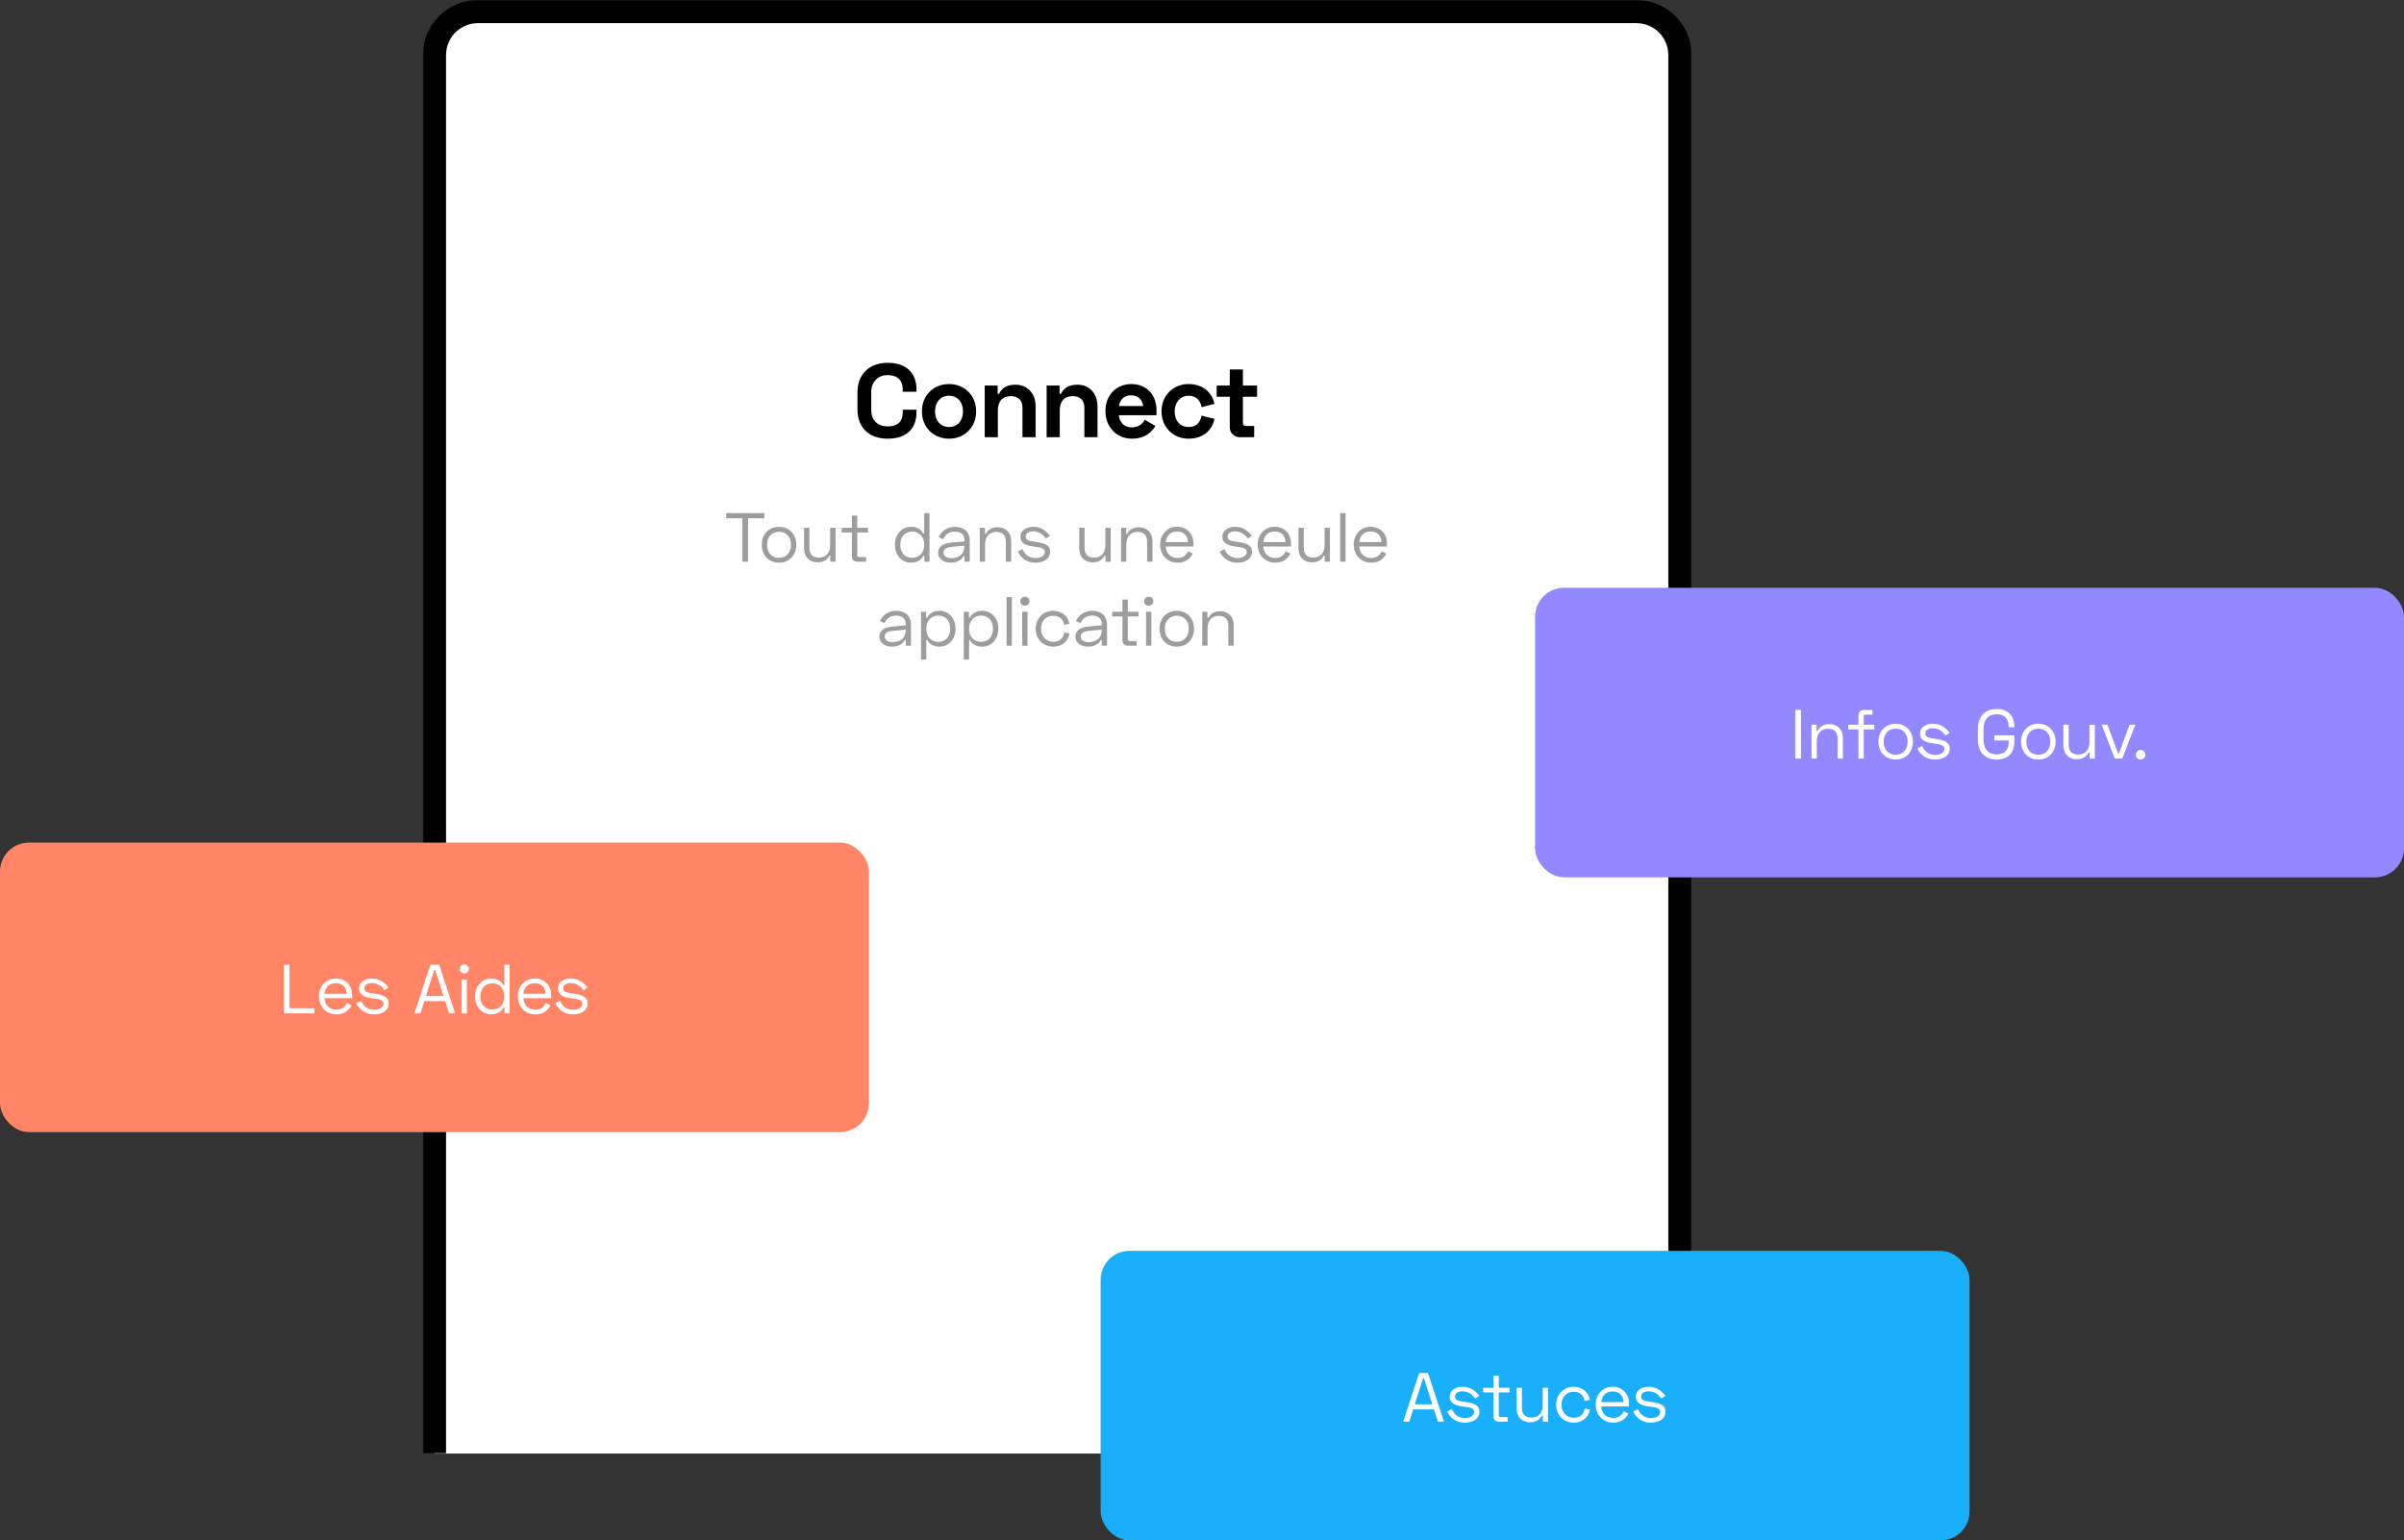<svg width="830" height="532" viewBox="0 0 830 532" fill="none" xmlns="http://www.w3.org/2000/svg">
<rect x="0" y="0" width="830" height="532" fill="#333333" stroke="none"/>
<mask id="path-1-outside-1_145_902" maskUnits="userSpaceOnUse" x="146" y="0" width="438" height="502" fill="black">
<rect fill="white" x="146" width="438" height="502"/>
<path d="M150 19C150 10.716 156.716 4 165 4H565C573.284 4 580 10.716 580 19V502H150V19Z"/>
</mask>
<path d="M150 19C150 10.716 156.716 4 165 4H565C573.284 4 580 10.716 580 19V502H150V19Z" fill="white"/>
<path d="M146 19C146 8.507 154.507 0 165 0H565C575.493 0 584 8.507 584 19H576C576 12.925 571.075 8 565 8H165C158.925 8 154 12.925 154 19H146ZM580 502H150H580ZM146 502V19C146 8.507 154.507 0 165 0V8C158.925 8 154 12.925 154 19V502H146ZM565 0C575.493 0 584 8.507 584 19V502H576V19C576 12.925 571.075 8 565 8V0Z" fill="black" mask="url(#path-1-outside-1_145_902)"/>
<path d="M296.049 135.52C296.049 129.256 300.117 125.296 306.489 125.296C312.861 125.296 316.425 128.824 316.425 134.44V135.304H311.673V134.368C311.673 131.488 309.945 129.544 306.489 129.544C302.925 129.544 300.801 132.136 300.801 135.304V141.496C300.801 144.952 302.781 147.256 306.489 147.256C310.269 147.256 311.673 145.276 311.673 142.432V141.496H316.425V142.36C316.425 147.94 313.149 151.504 306.489 151.504C300.297 151.504 296.049 147.976 296.049 141.28V135.52ZM318.299 142.072C318.299 136.456 322.403 132.64 327.659 132.64C332.915 132.64 337.019 136.456 337.019 142.072C337.019 147.688 332.915 151.504 327.659 151.504C322.403 151.504 318.299 147.688 318.299 142.072ZM322.835 142.072C322.835 145.312 324.779 147.472 327.659 147.472C330.539 147.472 332.483 145.312 332.483 142.072C332.483 138.832 330.539 136.672 327.659 136.672C324.779 136.672 322.835 138.832 322.835 142.072ZM339.981 133.144H344.445V136.024H344.949C345.669 134.368 347.325 132.856 350.601 132.856C354.561 132.856 357.549 135.7 357.549 140.344V151H353.013V140.776C353.013 138.292 351.573 136.816 348.981 136.816C346.065 136.816 344.517 138.616 344.517 141.784V151H339.981V133.144ZM361.356 133.144H365.82V136.024H366.324C367.044 134.368 368.7 132.856 371.976 132.856C375.936 132.856 378.924 135.7 378.924 140.344V151H374.388V140.776C374.388 138.292 372.948 136.816 370.356 136.816C367.44 136.816 365.892 138.616 365.892 141.784V151H361.356V133.144ZM381.651 141.928C381.651 136.528 385.359 132.64 390.615 132.64C395.799 132.64 399.291 136.276 399.291 141.64V143.404H386.295C386.475 145.78 388.167 147.616 390.759 147.616C393.279 147.616 394.611 146.212 395.223 144.952L398.931 147.112C397.707 148.984 395.619 151.504 390.831 151.504C385.503 151.504 381.651 147.472 381.651 141.928ZM386.331 140.236H394.683C394.359 137.968 392.919 136.528 390.579 136.528C388.023 136.528 386.691 138.04 386.331 140.236ZM401.022 142.072C401.022 136.528 405.126 132.64 410.31 132.64C415.278 132.64 418.374 135.412 419.31 139.48L414.846 140.632C414.522 138.472 413.118 136.672 410.382 136.672C407.646 136.672 405.558 138.832 405.558 142.072C405.558 145.312 407.466 147.472 410.382 147.472C413.118 147.472 414.378 145.888 414.846 143.548L419.31 144.664C418.446 148.732 415.314 151.504 410.31 151.504C405.126 151.504 401.022 147.616 401.022 142.072ZM420.058 133.144H424.594V127.6H429.13V133.144H434.026V137.032H429.13V146.032C429.13 146.752 429.49 147.112 430.138 147.112H433.018V151H428.122C426.106 151 424.594 149.56 424.594 147.544V137.032H420.058V133.144Z" fill="black"/>
<path d="M250.707 177.2H263.883V179H258.267V194H256.299V179H250.707V177.2ZM263.001 188.144C263.001 184.52 265.473 181.952 268.977 181.952C272.457 181.952 274.929 184.52 274.929 188.144C274.929 191.768 272.457 194.336 268.977 194.336C265.473 194.336 263.001 191.768 263.001 188.144ZM264.825 188.144C264.825 190.928 266.481 192.656 268.977 192.656C271.449 192.656 273.105 190.88 273.105 188.144C273.105 185.408 271.449 183.656 268.977 183.656C266.481 183.656 264.825 185.456 264.825 188.144ZM288.465 194H286.665V191.912H286.329C285.729 193.064 284.601 194.216 282.225 194.216C279.753 194.216 277.617 192.632 277.617 189.392V182.288H279.441V189.224C279.441 191.504 280.689 192.584 282.729 192.584C285.033 192.584 286.617 191.096 286.617 188.312V182.288H288.465V194ZM290.57 182.288H294.122V178.064H295.97V182.288H299.69V183.896H295.97V191.696C295.97 192.176 296.162 192.392 296.594 192.392H299.018V194H295.922C294.842 194 294.122 193.28 294.122 192.152V183.896H290.57V182.288ZM320.913 177.2V194H319.137V191.984H318.801C318.129 193.16 316.953 194.336 314.529 194.336C311.409 194.336 308.985 191.816 308.985 188.144C308.985 184.472 311.409 181.952 314.529 181.952C316.953 181.952 318.129 183.128 318.801 184.28H319.089V177.2H320.913ZM314.961 183.608C312.537 183.608 310.833 185.288 310.833 188.144C310.833 190.976 312.537 192.656 314.961 192.656C317.433 192.656 319.089 190.904 319.089 188.144C319.089 185.36 317.433 183.608 314.961 183.608ZM324.063 185.48C324.927 183.656 326.799 181.952 329.727 181.952C332.895 181.952 334.815 183.8 334.815 186.608V194H333.015V192.032H332.679C332.103 193.16 330.783 194.336 328.263 194.336C325.719 194.336 323.895 192.992 323.895 190.88C323.895 188.744 325.647 187.664 328.359 187.4L332.991 186.968V186.512C332.991 184.736 331.791 183.608 329.679 183.608C327.567 183.608 326.343 184.688 325.671 186.224L324.063 185.48ZM325.743 190.832C325.743 192.104 326.871 192.776 328.503 192.776C331.335 192.776 332.991 191.12 332.991 188.696V188.456L328.599 188.864C326.967 189.008 325.743 189.512 325.743 190.832ZM338.277 182.288H340.053V184.376H340.389C340.989 183.224 342.117 182.096 344.493 182.096C346.965 182.096 349.125 183.68 349.125 186.92V194H347.277V187.064C347.277 184.784 346.029 183.704 343.989 183.704C341.685 183.704 340.101 185.192 340.101 187.976V194H338.277V182.288ZM352.31 185.336C352.31 183.176 354.326 181.952 356.726 181.952C359.078 181.952 360.758 182.888 362.534 185.048L361.118 186.008C359.87 184.256 358.334 183.512 356.75 183.512C355.238 183.512 354.134 184.136 354.134 185.312C354.134 186.608 355.406 186.824 356.846 187.04L357.95 187.208C360.662 187.616 362.582 188.312 362.582 190.568C362.582 192.824 360.518 194.336 357.47 194.336C354.158 194.336 352.262 192.344 351.398 190.496L353.054 189.656C353.822 191.6 355.406 192.728 357.518 192.728C359.438 192.728 360.734 191.888 360.734 190.616C360.734 189.32 359.27 189.104 357.734 188.888L356.63 188.72C354.062 188.36 352.31 187.544 352.31 185.336ZM383.481 194H381.681V191.912H381.345C380.745 193.064 379.617 194.216 377.241 194.216C374.769 194.216 372.633 192.632 372.633 189.392V182.288H374.457V189.224C374.457 191.504 375.705 192.584 377.745 192.584C380.049 192.584 381.633 191.096 381.633 188.312V182.288H383.481V194ZM387.05 182.288H388.826V184.376H389.162C389.762 183.224 390.89 182.096 393.266 182.096C395.738 182.096 397.898 183.68 397.898 186.92V194H396.05V187.064C396.05 184.784 394.802 183.704 392.762 183.704C390.458 183.704 388.874 185.192 388.874 187.976V194H387.05V182.288ZM400.555 188.048C400.555 184.616 403.003 181.928 406.387 181.928C409.747 181.928 412.051 184.304 412.051 187.76V188.744H402.475C402.619 191.192 404.251 192.704 406.603 192.704C408.523 192.704 409.579 191.72 410.227 190.376L411.835 191.216C410.995 192.728 409.555 194.336 406.627 194.336C402.979 194.336 400.555 191.6 400.555 188.048ZM402.475 187.232H410.131C410.083 184.904 408.619 183.56 406.387 183.56C404.179 183.56 402.691 184.928 402.475 187.232ZM422.013 185.336C422.013 183.176 424.029 181.952 426.429 181.952C428.781 181.952 430.461 182.888 432.237 185.048L430.821 186.008C429.573 184.256 428.037 183.512 426.453 183.512C424.941 183.512 423.837 184.136 423.837 185.312C423.837 186.608 425.109 186.824 426.549 187.04L427.653 187.208C430.365 187.616 432.285 188.312 432.285 190.568C432.285 192.824 430.221 194.336 427.173 194.336C423.861 194.336 421.965 192.344 421.101 190.496L422.757 189.656C423.525 191.6 425.109 192.728 427.221 192.728C429.141 192.728 430.437 191.888 430.437 190.616C430.437 189.32 428.973 189.104 427.437 188.888L426.333 188.72C423.765 188.36 422.013 187.544 422.013 185.336ZM434.235 188.048C434.235 184.616 436.683 181.928 440.067 181.928C443.427 181.928 445.731 184.304 445.731 187.76V188.744H436.155C436.299 191.192 437.931 192.704 440.283 192.704C442.203 192.704 443.259 191.72 443.907 190.376L445.515 191.216C444.675 192.728 443.235 194.336 440.307 194.336C436.659 194.336 434.235 191.6 434.235 188.048ZM436.155 187.232H443.811C443.763 184.904 442.299 183.56 440.067 183.56C437.859 183.56 436.371 184.928 436.155 187.232ZM459.16 194H457.36V191.912H457.024C456.424 193.064 455.296 194.216 452.92 194.216C450.448 194.216 448.312 192.632 448.312 189.392V182.288H450.136V189.224C450.136 191.504 451.384 192.584 453.424 192.584C455.728 192.584 457.312 191.096 457.312 188.312V182.288H459.16V194ZM464.554 177.2V194H462.73V177.2H464.554ZM467.376 188.048C467.376 184.616 469.824 181.928 473.208 181.928C476.568 181.928 478.872 184.304 478.872 187.76V188.744H469.296C469.44 191.192 471.072 192.704 473.424 192.704C475.344 192.704 476.4 191.72 477.048 190.376L478.656 191.216C477.816 192.728 476.376 194.336 473.448 194.336C469.8 194.336 467.376 191.6 467.376 188.048ZM469.296 187.232H476.952C476.904 184.904 475.44 183.56 473.208 183.56C471 183.56 469.512 184.928 469.296 187.232ZM303.778 214.48C304.642 212.656 306.514 210.952 309.442 210.952C312.61 210.952 314.53 212.8 314.53 215.608V223H312.73V221.032H312.394C311.818 222.16 310.498 223.336 307.978 223.336C305.434 223.336 303.61 221.992 303.61 219.88C303.61 217.744 305.362 216.664 308.074 216.4L312.706 215.968V215.512C312.706 213.736 311.506 212.608 309.394 212.608C307.282 212.608 306.058 213.688 305.386 215.224L303.778 214.48ZM305.458 219.832C305.458 221.104 306.586 221.776 308.218 221.776C311.05 221.776 312.706 220.12 312.706 217.696V217.456L308.314 217.864C306.682 218.008 305.458 218.512 305.458 219.832ZM317.991 227.8V211.288H319.767V213.304H320.103C320.775 212.128 321.951 210.952 324.375 210.952C327.495 210.952 329.919 213.472 329.919 217.144C329.919 220.816 327.495 223.336 324.375 223.336C321.951 223.336 320.775 222.16 320.103 221.008H319.815V227.8H317.991ZM323.943 221.68C326.391 221.68 328.071 220 328.071 217.144C328.071 214.312 326.391 212.608 323.943 212.608C321.471 212.608 319.815 214.384 319.815 217.144C319.815 219.928 321.471 221.68 323.943 221.68ZM332.757 227.8V211.288H334.533V213.304H334.869C335.541 212.128 336.717 210.952 339.141 210.952C342.261 210.952 344.685 213.472 344.685 217.144C344.685 220.816 342.261 223.336 339.141 223.336C336.717 223.336 335.541 222.16 334.869 221.008H334.581V227.8H332.757ZM338.709 221.68C341.157 221.68 342.837 220 342.837 217.144C342.837 214.312 341.157 212.608 338.709 212.608C336.237 212.608 334.581 214.384 334.581 217.144C334.581 219.928 336.237 221.68 338.709 221.68ZM349.347 206.2V223H347.523V206.2H349.347ZM352.265 207.64C352.265 206.752 352.961 206.08 353.849 206.08C354.737 206.08 355.433 206.752 355.433 207.64C355.433 208.528 354.737 209.2 353.849 209.2C352.961 209.2 352.265 208.528 352.265 207.64ZM354.761 211.288V223H352.937V211.288H354.761ZM357.583 217.144C357.583 213.544 360.175 210.952 363.631 210.952C366.703 210.952 368.791 212.92 369.223 215.464L367.399 215.824C367.183 214 365.815 212.656 363.631 212.656C361.207 212.656 359.431 214.504 359.431 217.144C359.431 219.808 361.207 221.656 363.679 221.656C366.031 221.656 367.111 220.192 367.447 218.464L369.271 218.824C368.791 221.152 366.967 223.336 363.679 223.336C360.175 223.336 357.583 220.744 357.583 217.144ZM371.465 214.48C372.329 212.656 374.201 210.952 377.129 210.952C380.297 210.952 382.217 212.8 382.217 215.608V223H380.417V221.032H380.081C379.505 222.16 378.185 223.336 375.665 223.336C373.121 223.336 371.297 221.992 371.297 219.88C371.297 217.744 373.049 216.664 375.761 216.4L380.393 215.968V215.512C380.393 213.736 379.193 212.608 377.081 212.608C374.969 212.608 373.745 213.688 373.073 215.224L371.465 214.48ZM373.145 219.832C373.145 221.104 374.273 221.776 375.905 221.776C378.737 221.776 380.393 220.12 380.393 217.696V217.456L376.001 217.864C374.369 218.008 373.145 218.512 373.145 219.832ZM383.981 211.288H387.533V207.064H389.381V211.288H393.101V212.896H389.381V220.696C389.381 221.176 389.573 221.392 390.005 221.392H392.429V223H389.333C388.253 223 387.533 222.28 387.533 221.152V212.896H383.981V211.288ZM395.015 207.64C395.015 206.752 395.711 206.08 396.599 206.08C397.487 206.08 398.183 206.752 398.183 207.64C398.183 208.528 397.487 209.2 396.599 209.2C395.711 209.2 395.015 208.528 395.015 207.64ZM397.511 211.288V223H395.687V211.288H397.511ZM400.333 217.144C400.333 213.52 402.805 210.952 406.309 210.952C409.789 210.952 412.261 213.52 412.261 217.144C412.261 220.768 409.789 223.336 406.309 223.336C402.805 223.336 400.333 220.768 400.333 217.144ZM402.157 217.144C402.157 219.928 403.813 221.656 406.309 221.656C408.781 221.656 410.437 219.88 410.437 217.144C410.437 214.408 408.781 212.656 406.309 212.656C403.813 212.656 402.157 214.456 402.157 217.144ZM415.093 211.288H416.869V213.376H417.205C417.805 212.224 418.933 211.096 421.309 211.096C423.781 211.096 425.941 212.68 425.941 215.92V223H424.093V216.064C424.093 213.784 422.845 212.704 420.805 212.704C418.501 212.704 416.917 214.192 416.917 216.976V223H415.093V211.288Z" fill="#9D9D9D"/>
<rect x="530" y="203" width="300" height="100" rx="10" fill="#9288FF"/>
<rect x="380" y="432" width="300" height="100" rx="10" fill="#19AFFA"/>
<path d="M489.979 474.2H493.027L498.547 491H496.435L495.091 486.752H487.915L486.571 491H484.459L489.979 474.2ZM488.467 484.976H494.515L491.635 475.976H491.347L488.467 484.976ZM500.54 482.336C500.54 480.176 502.556 478.952 504.956 478.952C507.308 478.952 508.988 479.888 510.764 482.048L509.348 483.008C508.1 481.256 506.564 480.512 504.98 480.512C503.468 480.512 502.364 481.136 502.364 482.312C502.364 483.608 503.636 483.824 505.076 484.04L506.18 484.208C508.892 484.616 510.812 485.312 510.812 487.568C510.812 489.824 508.748 491.336 505.7 491.336C502.388 491.336 500.492 489.344 499.628 487.496L501.284 486.656C502.052 488.6 503.636 489.728 505.748 489.728C507.668 489.728 508.964 488.888 508.964 487.616C508.964 486.32 507.5 486.104 505.964 485.888L504.86 485.72C502.292 485.36 500.54 484.544 500.54 482.336ZM512.066 479.288H515.618V475.064H517.466V479.288H521.186V480.896H517.466V488.696C517.466 489.176 517.658 489.392 518.09 489.392H520.514V491H517.418C516.338 491 515.618 490.28 515.618 489.152V480.896H512.066V479.288ZM534.477 491H532.677V488.912H532.341C531.741 490.064 530.613 491.216 528.237 491.216C525.765 491.216 523.629 489.632 523.629 486.392V479.288H525.453V486.224C525.453 488.504 526.701 489.584 528.741 489.584C531.045 489.584 532.629 488.096 532.629 485.312V479.288H534.477V491ZM537.278 485.144C537.278 481.544 539.87 478.952 543.326 478.952C546.398 478.952 548.486 480.92 548.918 483.464L547.094 483.824C546.878 482 545.51 480.656 543.326 480.656C540.902 480.656 539.126 482.504 539.126 485.144C539.126 487.808 540.902 489.656 543.374 489.656C545.726 489.656 546.806 488.192 547.142 486.464L548.966 486.824C548.486 489.152 546.662 491.336 543.374 491.336C539.87 491.336 537.278 488.744 537.278 485.144ZM550.942 485.048C550.942 481.616 553.39 478.928 556.774 478.928C560.134 478.928 562.438 481.304 562.438 484.76V485.744H552.862C553.006 488.192 554.638 489.704 556.99 489.704C558.91 489.704 559.966 488.72 560.614 487.376L562.222 488.216C561.382 489.728 559.942 491.336 557.014 491.336C553.366 491.336 550.942 488.6 550.942 485.048ZM552.862 484.232H560.518C560.47 481.904 559.006 480.56 556.774 480.56C554.566 480.56 553.078 481.928 552.862 484.232ZM564.783 482.336C564.783 480.176 566.799 478.952 569.199 478.952C571.551 478.952 573.231 479.888 575.007 482.048L573.591 483.008C572.343 481.256 570.807 480.512 569.223 480.512C567.711 480.512 566.607 481.136 566.607 482.312C566.607 483.608 567.879 483.824 569.319 484.04L570.423 484.208C573.135 484.616 575.055 485.312 575.055 487.568C575.055 489.824 572.991 491.336 569.943 491.336C566.631 491.336 564.735 489.344 563.871 487.496L565.527 486.656C566.295 488.6 567.879 489.728 569.991 489.728C571.911 489.728 573.207 488.888 573.207 487.616C573.207 486.32 571.743 486.104 570.207 485.888L569.103 485.72C566.535 485.36 564.783 484.544 564.783 482.336Z" fill="white"/>
<rect y="291" width="300" height="100" rx="10" fill="#FF8566"/>
<path d="M619.832 245.2H621.8V262H619.832V245.2ZM625.433 250.288H627.209V252.376H627.545C628.145 251.224 629.273 250.096 631.649 250.096C634.121 250.096 636.281 251.68 636.281 254.92V262H634.433V255.064C634.433 252.784 633.185 251.704 631.145 251.704C628.841 251.704 627.257 253.192 627.257 255.976V262H625.433V250.288ZM638.104 250.288H641.656V247.072C641.656 245.92 642.376 245.2 643.48 245.2H646.48V246.808H644.128C643.696 246.808 643.48 247.024 643.48 247.504V250.288H647.104V251.896H643.48V262H641.656V251.896H638.104V250.288ZM648.524 256.144C648.524 252.52 650.996 249.952 654.5 249.952C657.98 249.952 660.452 252.52 660.452 256.144C660.452 259.768 657.98 262.336 654.5 262.336C650.996 262.336 648.524 259.768 648.524 256.144ZM650.348 256.144C650.348 258.928 652.004 260.656 654.5 260.656C656.972 260.656 658.628 258.88 658.628 256.144C658.628 253.408 656.972 251.656 654.5 251.656C652.004 251.656 650.348 253.456 650.348 256.144ZM662.904 253.336C662.904 251.176 664.92 249.952 667.32 249.952C669.672 249.952 671.352 250.888 673.128 253.048L671.712 254.008C670.464 252.256 668.928 251.512 667.344 251.512C665.832 251.512 664.728 252.136 664.728 253.312C664.728 254.608 666 254.824 667.44 255.04L668.544 255.208C671.256 255.616 673.176 256.312 673.176 258.568C673.176 260.824 671.112 262.336 668.064 262.336C664.752 262.336 662.856 260.344 661.992 258.496L663.648 257.656C664.416 259.6 666 260.728 668.112 260.728C670.032 260.728 671.328 259.888 671.328 258.616C671.328 257.32 669.864 257.104 668.328 256.888L667.224 256.72C664.656 256.36 662.904 255.544 662.904 253.336ZM682.866 255.376V251.824C682.866 247.408 685.338 244.864 689.394 244.864C693.354 244.864 695.466 247.264 695.466 250.96V251.176H693.498V250.96C693.498 248.32 692.202 246.664 689.394 246.664C686.49 246.664 684.834 248.512 684.834 251.752V255.448C684.834 258.688 686.49 260.536 689.37 260.536C692.25 260.536 693.498 258.88 693.498 256.288V255.736H688.554V253.96H695.466V256.288C695.466 260.008 693.234 262.336 689.37 262.336C685.29 262.336 682.866 259.792 682.866 255.376ZM697.79 256.144C697.79 252.52 700.262 249.952 703.766 249.952C707.246 249.952 709.718 252.52 709.718 256.144C709.718 259.768 707.246 262.336 703.766 262.336C700.262 262.336 697.79 259.768 697.79 256.144ZM699.614 256.144C699.614 258.928 701.27 260.656 703.766 260.656C706.238 260.656 707.894 258.88 707.894 256.144C707.894 253.408 706.238 251.656 703.766 251.656C701.27 251.656 699.614 253.456 699.614 256.144ZM723.254 262H721.454V259.912H721.118C720.518 261.064 719.39 262.216 717.014 262.216C714.542 262.216 712.406 260.632 712.406 257.392V250.288H714.23V257.224C714.23 259.504 715.478 260.584 717.518 260.584C719.822 260.584 721.406 259.096 721.406 256.312V250.288H723.254V262ZM725.623 250.288H727.615L731.287 260.2H731.575L735.247 250.288H737.239L732.727 262H730.135L725.623 250.288ZM737.404 260.68C737.404 259.744 738.148 259.024 739.06 259.024C739.996 259.024 740.716 259.744 740.716 260.68C740.716 261.616 739.996 262.336 739.06 262.336C738.148 262.336 737.404 261.616 737.404 260.68Z" fill="white"/>
<path d="M98 333.2H99.968V348.2H108.584V350H98V333.2ZM110.122 344.048C110.122 340.616 112.57 337.928 115.954 337.928C119.314 337.928 121.618 340.304 121.618 343.76V344.744H112.042C112.186 347.192 113.818 348.704 116.17 348.704C118.09 348.704 119.146 347.72 119.794 346.376L121.402 347.216C120.562 348.728 119.122 350.336 116.194 350.336C112.546 350.336 110.122 347.6 110.122 344.048ZM112.042 343.232H119.698C119.65 340.904 118.186 339.56 115.954 339.56C113.746 339.56 112.258 340.928 112.042 343.232ZM123.962 341.336C123.962 339.176 125.978 337.952 128.378 337.952C130.73 337.952 132.41 338.888 134.186 341.048L132.77 342.008C131.522 340.256 129.986 339.512 128.402 339.512C126.89 339.512 125.786 340.136 125.786 341.312C125.786 342.608 127.058 342.824 128.498 343.04L129.602 343.208C132.314 343.616 134.234 344.312 134.234 346.568C134.234 348.824 132.17 350.336 129.122 350.336C125.81 350.336 123.914 348.344 123.05 346.496L124.706 345.656C125.474 347.6 127.058 348.728 129.17 348.728C131.09 348.728 132.386 347.888 132.386 346.616C132.386 345.32 130.922 345.104 129.386 344.888L128.282 344.72C125.714 344.36 123.962 343.544 123.962 341.336ZM148.581 333.2H151.629L157.149 350H155.037L153.693 345.752H146.517L145.173 350H143.061L148.581 333.2ZM147.069 343.976H153.117L150.237 334.976H149.949L147.069 343.976ZM158.71 334.64C158.71 333.752 159.406 333.08 160.294 333.08C161.182 333.08 161.878 333.752 161.878 334.64C161.878 335.528 161.182 336.2 160.294 336.2C159.406 336.2 158.71 335.528 158.71 334.64ZM161.206 338.288V350H159.382V338.288H161.206ZM175.956 333.2V350H174.18V347.984H173.844C173.172 349.16 171.996 350.336 169.572 350.336C166.452 350.336 164.028 347.816 164.028 344.144C164.028 340.472 166.452 337.952 169.572 337.952C171.996 337.952 173.172 339.128 173.844 340.28H174.132V333.2H175.956ZM170.004 339.608C167.58 339.608 165.876 341.288 165.876 344.144C165.876 346.976 167.58 348.656 170.004 348.656C172.476 348.656 174.132 346.904 174.132 344.144C174.132 341.36 172.476 339.608 170.004 339.608ZM178.794 344.048C178.794 340.616 181.242 337.928 184.626 337.928C187.986 337.928 190.29 340.304 190.29 343.76V344.744H180.714C180.858 347.192 182.49 348.704 184.842 348.704C186.762 348.704 187.818 347.72 188.466 346.376L190.074 347.216C189.234 348.728 187.794 350.336 184.866 350.336C181.218 350.336 178.794 347.6 178.794 344.048ZM180.714 343.232H188.37C188.322 340.904 186.858 339.56 184.626 339.56C182.418 339.56 180.93 340.928 180.714 343.232ZM192.634 341.336C192.634 339.176 194.65 337.952 197.05 337.952C199.402 337.952 201.082 338.888 202.858 341.048L201.442 342.008C200.194 340.256 198.658 339.512 197.074 339.512C195.562 339.512 194.458 340.136 194.458 341.312C194.458 342.608 195.73 342.824 197.17 343.04L198.274 343.208C200.986 343.616 202.906 344.312 202.906 346.568C202.906 348.824 200.842 350.336 197.794 350.336C194.482 350.336 192.586 348.344 191.722 346.496L193.378 345.656C194.146 347.6 195.73 348.728 197.842 348.728C199.762 348.728 201.058 347.888 201.058 346.616C201.058 345.32 199.594 345.104 198.058 344.888L196.954 344.72C194.386 344.36 192.634 343.544 192.634 341.336Z" fill="white"/>
</svg>
